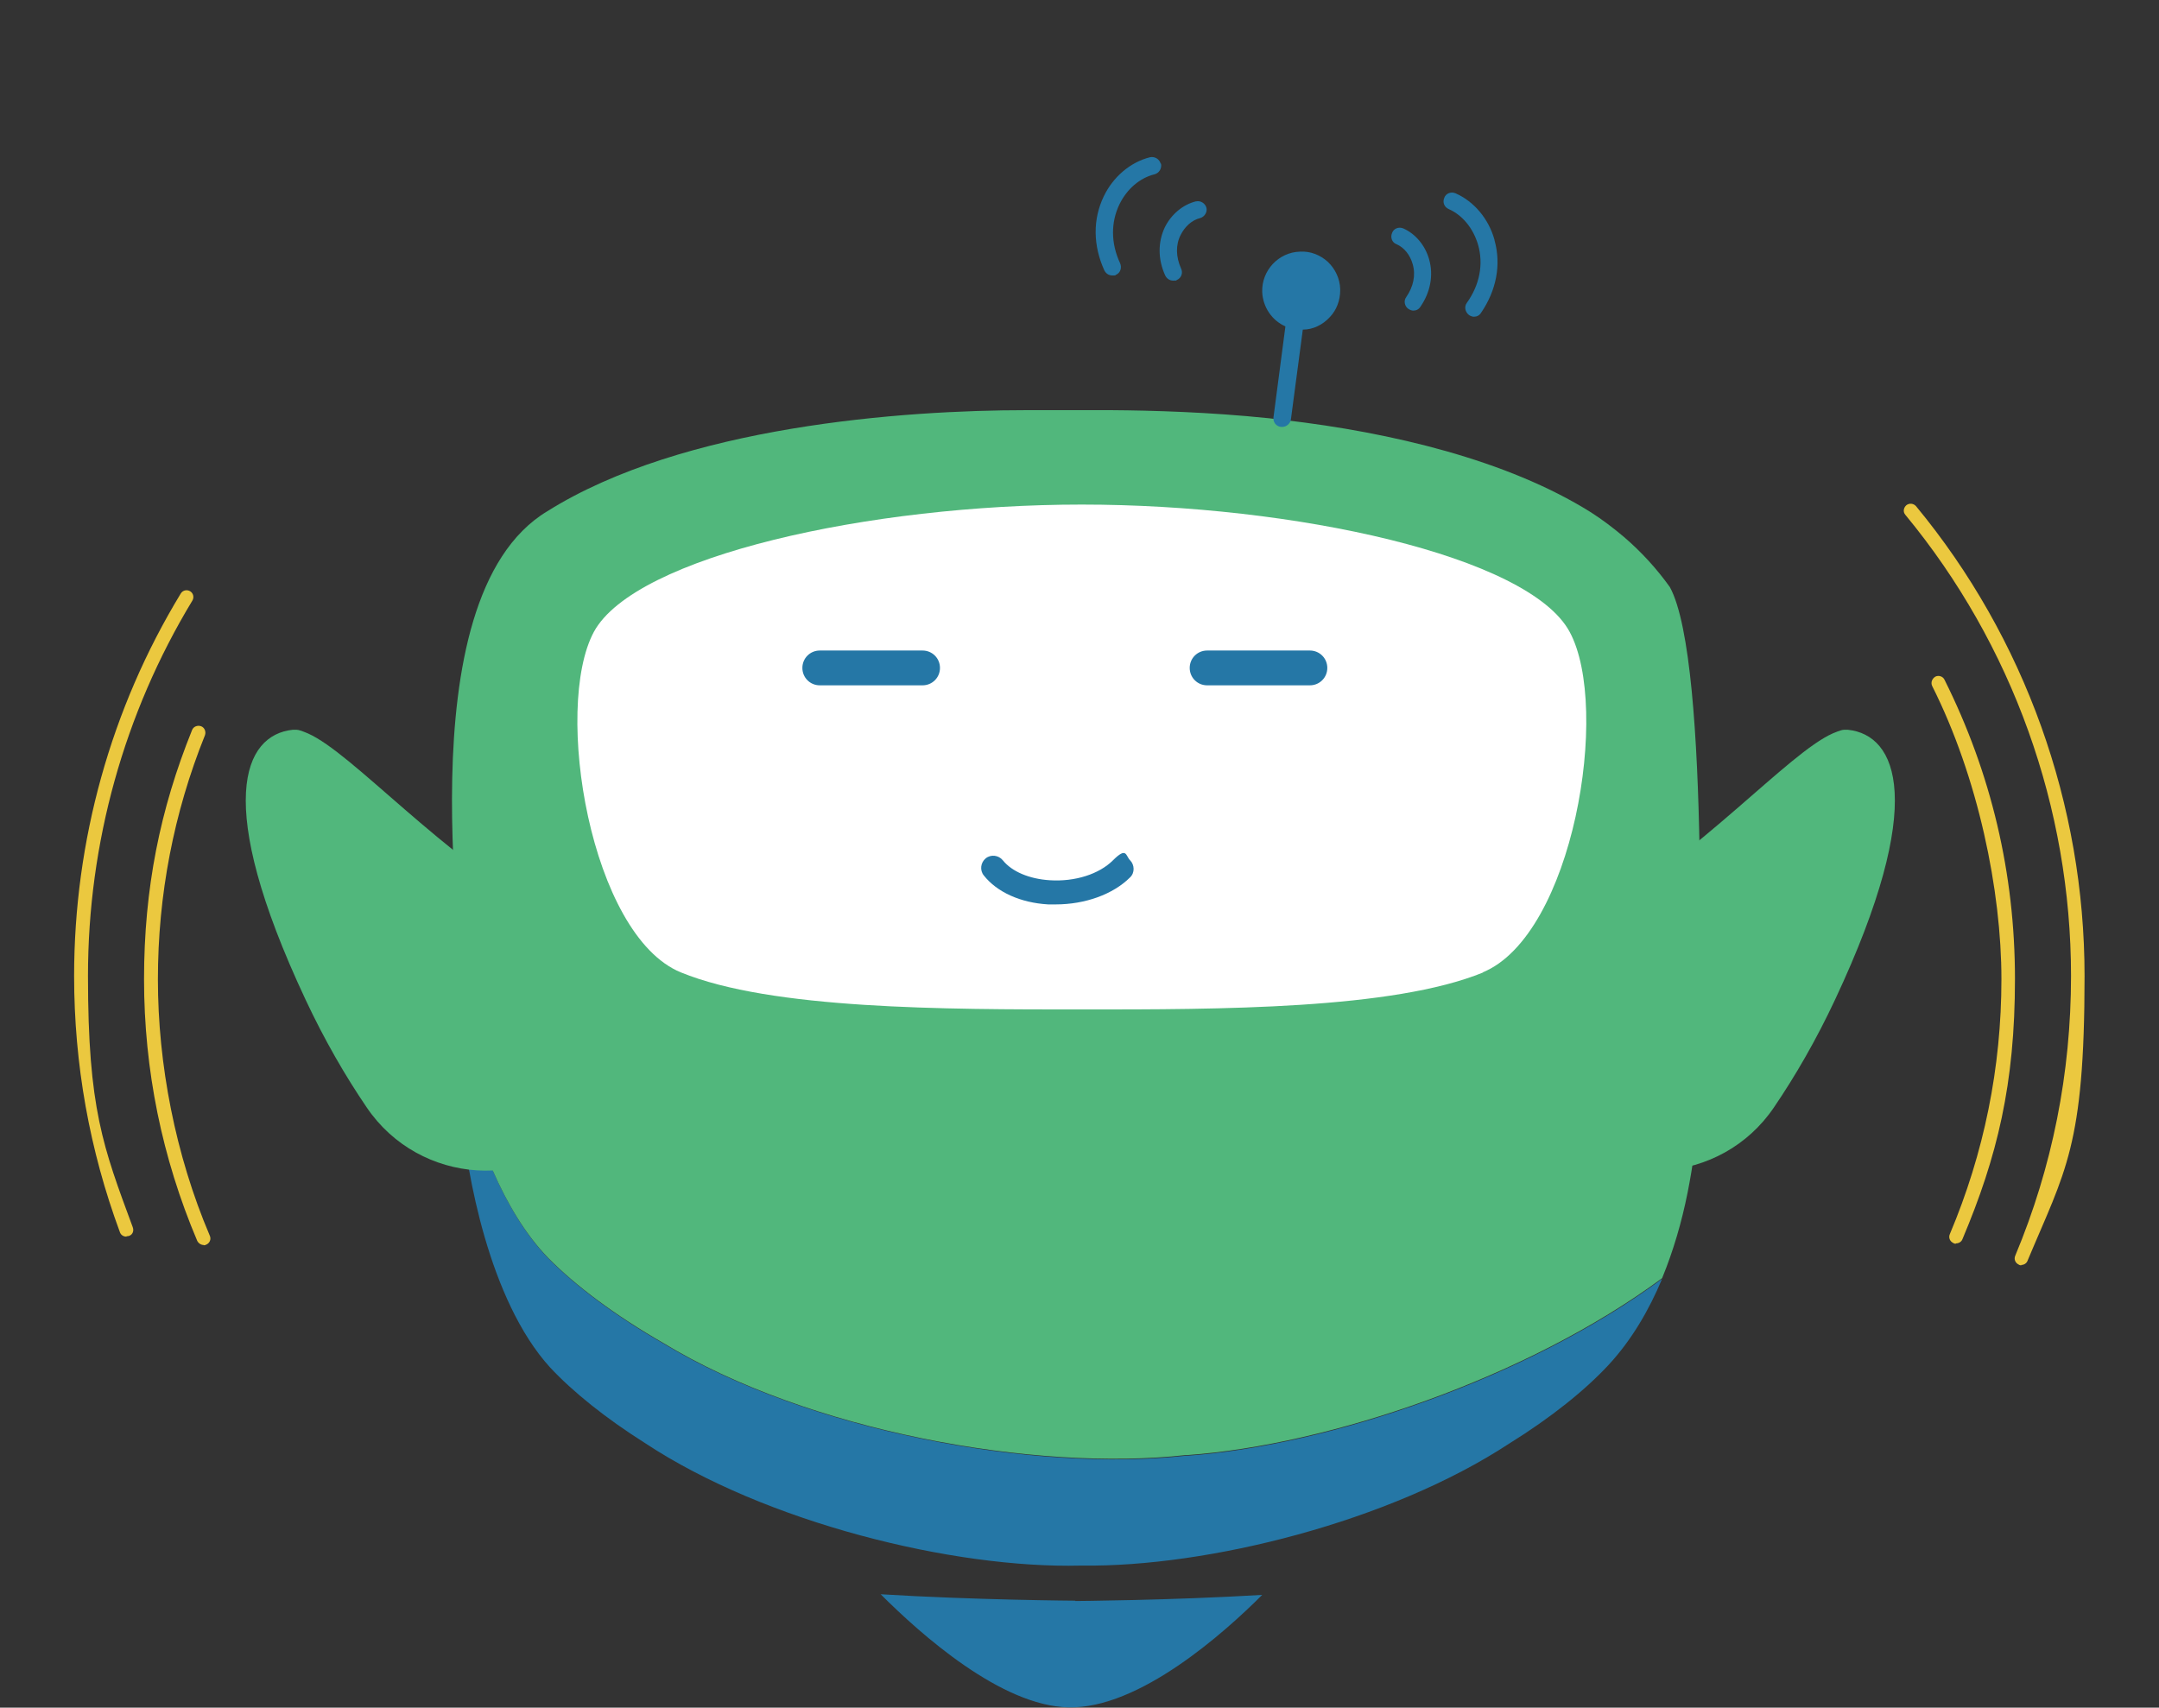<?xml version="1.0" encoding="UTF-8"?>
<svg xmlns="http://www.w3.org/2000/svg" version="1.1" viewBox="0 0 670 530">
  <rect x="0" y="0" width="670" height="530" fill="#333333" stroke="none"/>
  <defs>
    <style>
      .cls-1 {
        fill: #fff;
      }

      .cls-2 {
        fill: #2577a6;
      }

      .cls-3 {
        fill: #51b77c;
      }

      .cls-4 {
        fill: #ebc83f;
      }
    </style>
  </defs>
  <!-- Generator: Adobe Illustrator 28.7.5, SVG Export Plug-In . SVG Version: 1.2.0 Build 176)  -->
  <g>
    <g id="TEEMI-Bot-wave">
      <g id="waveLine">
        <path id="leftWaveLine1" class="cls-4" d="M607,386c-.3,0-.6,0-.8-.2-1.1-.5-1.6-1.7-1.1-2.8,10.6-25.1,16-51.7,16-79.1s-7.2-62.6-21.5-91c-.5-1.1,0-2.3,1-2.9,1-.5,2.3-.1,2.8.9,14.5,29,21.9,60.2,21.9,92.9s-5.5,55.2-16.3,80.8c-.3.8-1.1,1.3-2,1.3h0Z"/>
        <path id="leftWaveLine2" class="cls-4" d="M627.3,392.7c-.3,0-.5,0-.8-.2-1.1-.5-1.6-1.7-1.1-2.8,11.5-27.5,17.3-56.7,17.3-86.8,0-52.1-18.2-102.9-51.4-143.1-.8-.9-.6-2.2.3-3,.9-.7,2.2-.6,3,.3,33.8,40.9,52.3,92.7,52.3,145.8s-6,60.4-17.7,88.4c-.3.8-1.1,1.3-2,1.3h.1Z"/>
        <path id="rightWaveLine1" class="cls-4" d="M63.2,386.4c-.8,0-1.6-.5-2-1.3-10.9-25.7-16.5-53-16.5-81.2s5-52.8,14.9-77.3c.4-1.1,1.7-1.6,2.8-1.2,1.1.4,1.6,1.7,1.2,2.8-9.7,24.1-14.6,49.6-14.6,75.8s5.4,54.4,16.1,79.5c.5,1.1,0,2.3-1.1,2.8-.3.1-.5.2-.8.2h0Z"/>
        <path id="rightWaveLine2" class="cls-4" d="M39.2,383.8c-.9,0-1.7-.5-2-1.4-9.4-25.4-14.2-52.1-14.2-79.5,0-41.9,11.4-83,33.1-118.7.6-1,1.9-1.3,2.9-.7s1.3,1.9.7,2.9c-21.2,35-32.4,75.3-32.4,116.5s4.7,53.1,13.9,78c.4,1.1,0,2.3-1.2,2.7-.2,0-.5.1-.7.1h0Z"/>
      </g>
      <g id="body">
        <path id="bodyShadow" class="cls-2" d="M368.1,451.8c-46.8,5.2-117.2-7.5-162.2-34.8-14.8-8.5-27.1-17.7-35.6-26.3-14.1-14.5-22.6-38.1-27.6-58.6,0,5,.2,9.7.5,13.7,1.6,18,8.5,57.7,27.5,78.6,7.1,7.6,17.3,15.8,29.5,23.5,37.4,24.7,95.8,39,135.2,38h.4c38.9.5,95.6-13.6,132.6-37.9,12.9-8,23.6-16.6,30.9-24.5,7-7.6,12.4-16.8,16.5-26.6-41.8,30.9-103.6,51.8-147.3,54.9h-.5,0Z"/>
        <path id="bodyMain" class="cls-3" d="M526.9,344.9v-3.6c.2-17.5,4.1-135.8-8.7-159.1-4-5.6-8.8-10.9-14.3-15.6-3.2-2.7-6.6-5.3-10.2-7.6-26-16.3-62.2-24.8-94.9-28.6-1.7-.2-3.4-.4-5.1-.6-18.5-1.9-35.6-2.4-49-2.5h-26.1c-38.2,0-106.6,4.9-148.8,31.4-45.1,27.2-24.8,143.1-26,152.4-.9,7-1.2,14.2-1.2,20.8,5,20.5,13.5,44.1,27.6,58.6,8.5,8.6,20.8,17.8,35.6,26.3,45,27.4,115.4,40,162.2,34.8h.5c43.8-3.1,105.5-24,147.3-54.9,3.5-8.5,6.1-17.5,7.9-26.5,1.7-8.6,2.9-17.2,3.2-25.5h0v.2h0Z"/>
      </g>
      <g id="tele">
        <path id="tube" class="cls-2" d="M403.4,78.1c-6.6.2-11.9,5.8-11.7,12.5.2,4.8,3.1,8.9,7.2,10.7l-3.7,28.2c-.2,1.5.8,2.8,2.3,3h.4c1.3,0,2.5-1,2.7-2.3l3.7-27.9h0c3.2,0,6.2-1.5,8.4-3.9,2.1-2.2,3.2-5.2,3.2-8.3v-.4c-.1-3.2-1.5-6.2-3.8-8.4-2.4-2.2-5.5-3.4-8.7-3.2h0Z"/>
        <path id="leftWave1" class="cls-2" d="M435.5,70.9c-1.4-.6-3,0-3.5,1.4-.6,1.4,0,3,1.4,3.5,2.3,1,4.2,3.3,5,6.2,1,3.4.2,7-2,10.2-.9,1.2-.5,2.9.7,3.7.5.3,1,.5,1.5.5.9,0,1.7-.4,2.2-1.2,3.1-4.5,4.1-9.8,2.7-14.7-1.2-4.3-4.2-7.9-8-9.6h0Z"/>
        <path id="leftWave2" class="cls-2" d="M463.8,74.5c-1.8-6.6-6.4-12-12.1-14.5-1.4-.6-3,0-3.5,1.4-.6,1.4,0,2.9,1.4,3.5,4.3,1.9,7.6,6,9.1,11.1,1.7,6,.5,12.4-3.5,18-.9,1.2-.5,2.9.7,3.8.5.3,1,.5,1.5.5.9,0,1.7-.4,2.2-1.2,4.8-7,6.3-15,4.2-22.5h0Z"/>
        <path id="rightWave1" class="cls-2" d="M371.1,62.5c-4,1-7.6,4-9.6,8-2.2,4.6-2.2,10,.1,15,.5,1,1.4,1.6,2.5,1.6s.8,0,1.1-.2c1.4-.6,2-2.2,1.3-3.6-1.6-3.6-1.7-7.3-.1-10.4,1.3-2.6,3.5-4.6,6-5.2,1.4-.4,2.3-1.8,2-3.2-.4-1.4-1.8-2.3-3.2-2h0Z"/>
        <path id="rightWave2" class="cls-2" d="M360.2,50.8c-.4-1.4-1.8-2.3-3.3-2-6.1,1.5-11.5,6.1-14.4,12.2-3.4,7.1-3.3,15.2.2,22.9.5,1,1.4,1.6,2.5,1.6s.8,0,1.1-.2c1.4-.6,1.9-2.2,1.3-3.6-2.9-6.2-2.9-12.7-.2-18.3,2.3-4.7,6.3-8.2,10.9-9.3,1.4-.4,2.3-1.8,2-3.3,0,0-.1,0-.1,0Z"/>
      </g>
      <path id="foot" class="cls-2" d="M333.7,496.9s29.6-.2,58-1.9c-11.6,11.6-38.1,35.4-60.1,34.9-20.9-.4-45.8-22.6-58.3-35.1,29.2,1.8,60.4,2,60.4,2h0Z"/>
      <path id="rightHand" class="cls-3" d="M206.4,302c-12-4-23.2-9.5-33.6-15.6-37.1-21.9-63.3-52.6-77.3-58.8-.5-.2-1-.4-1.5-.6-.3-.1-.6-.2-.9-.3s-.7-.2-1-.2h-1.3c-15.1,1.6-24.8,22.3,4,83.7,5.9,12.6,12.4,23.8,19,33.5,16.3,24.1,51.5,26.6,70.1,4.2,9.2-11.1,17.6-26.1,22.5-46.1h0v.2h0Z"/>
      <path id="leftHand" class="cls-3" d="M457.9,302c12-4,23.2-9.5,33.6-15.6,37.1-21.9,63.3-52.6,77.3-58.8.5-.2,1-.4,1.5-.6.3-.1.6-.2.9-.3.3-.1.7-.2,1-.2h1.3c15.1,1.6,24.8,22.3-4,83.7-5.9,12.6-12.4,23.8-19,33.5-16.3,24.1-51.5,26.6-70,4.2-9.2-11.1-17.6-26.1-22.5-46.1h0v.2h-.1Z"/>
      <g id="head">
        <path id="face" class="cls-1" d="M460.3,301.8c-28.1,11.5-81.8,11.5-124.5,11.5s-96.4,0-124.5-11.5-39.7-82.1-27-105.7c12.8-23.5,85.6-39.5,151.4-39.5s138.7,15.9,151.4,39.5c12.8,23.6,1.1,94.2-27,105.7h.2Z"/>
        <path id="leftEye" class="cls-2" d="M406.5,212.7h-31.9c-3,0-5.4-2.4-5.4-5.4s2.4-5.4,5.4-5.4h31.9c3,0,5.4,2.4,5.4,5.4s-2.4,5.4-5.4,5.4Z"/>
        <path id="rightEye" class="cls-2" d="M286.3,212.7h-31.9c-3,0-5.4-2.4-5.4-5.4s2.4-5.4,5.4-5.4h31.9c3,0,5.4,2.4,5.4,5.4s-2.4,5.4-5.4,5.4Z"/>
        <path id="mouth" class="cls-2" d="M327.6,280.7h-2.3c-8.6-.5-15.9-3.8-20-9-1.3-1.6-1-4,.6-5.3s4-1,5.3.6c2.8,3.5,8.2,5.8,14.6,6.2,7.8.5,15.3-1.9,19.6-6.2s3.9-1.4,5.3,0,1.5,3.9,0,5.3c-5.3,5.3-14,8.4-23.1,8.4h0Z"/>
      </g>
    </g>
  </g>
</svg>
